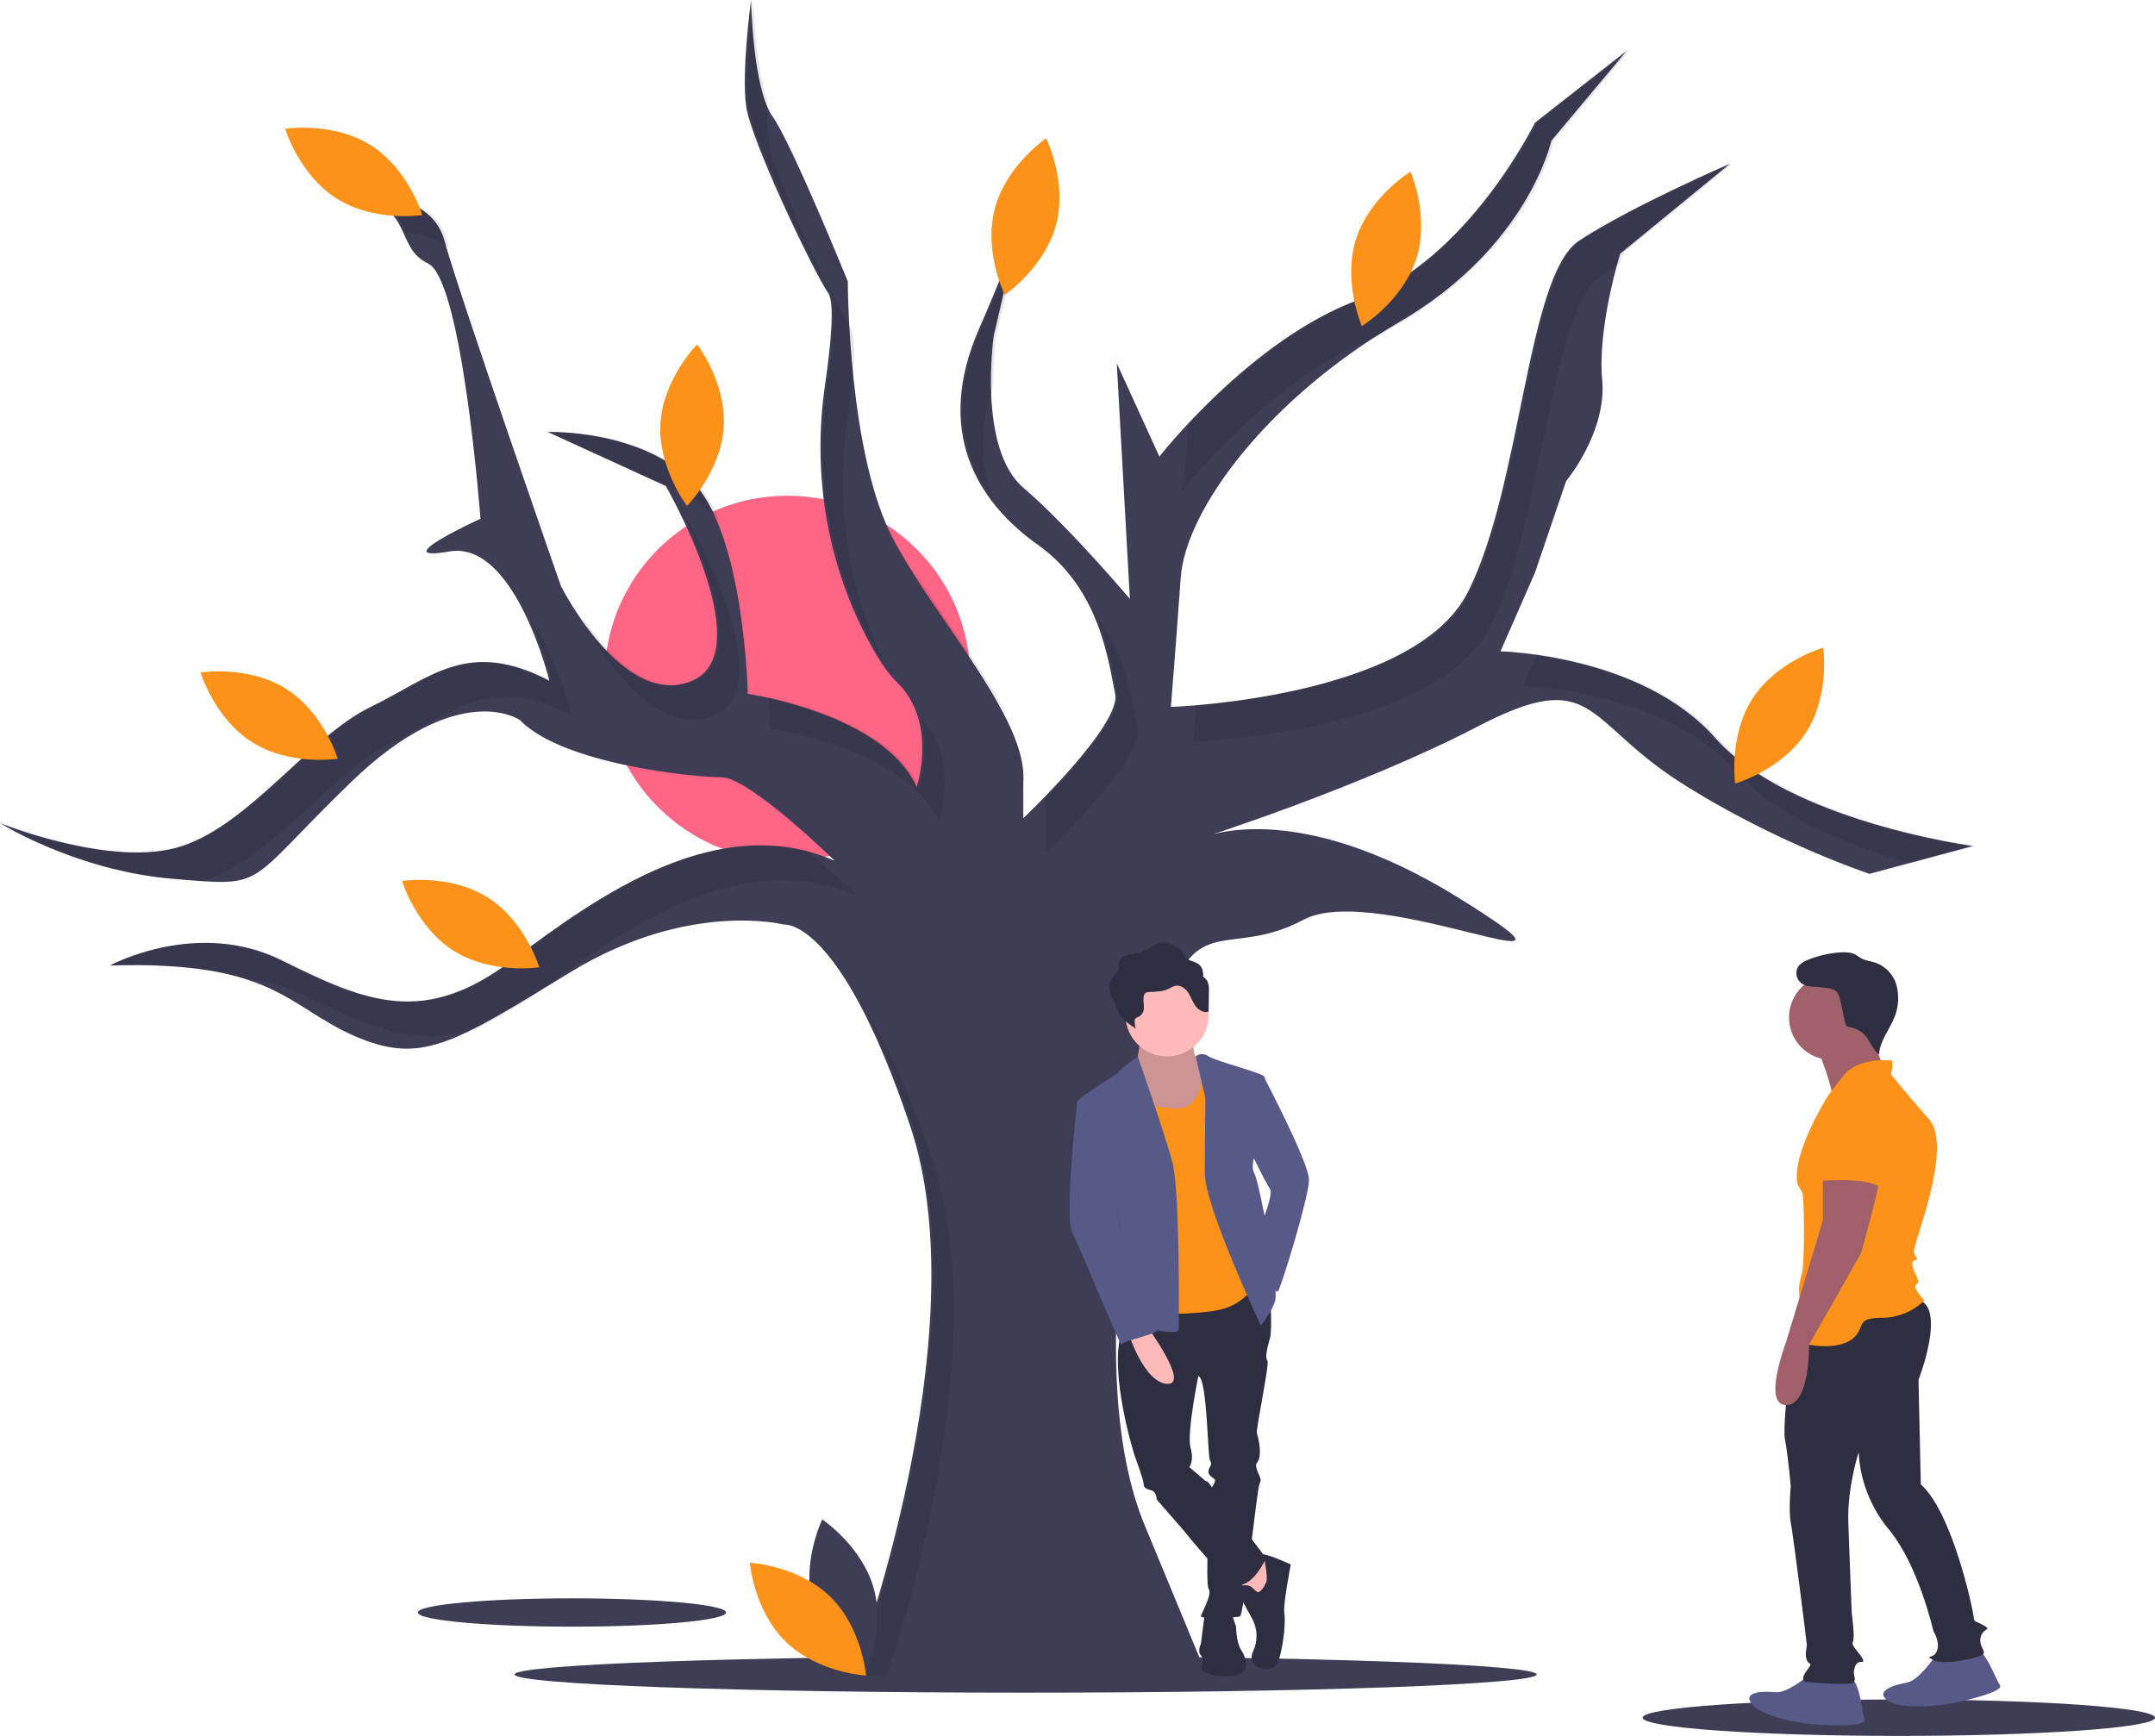 <svg width="252" height="203" viewBox="0 0 252 203" fill="none" xmlns="http://www.w3.org/2000/svg">
<g id="undraw_waiting__for_you_ldha 1" clip-path="url(#clip0_237_491)">
<path id="Vector" d="M119.936 197.943C152.94 197.943 179.695 196.989 179.695 195.813C179.695 194.637 152.94 193.683 119.936 193.683C86.933 193.683 60.178 194.637 60.178 195.813C60.178 196.989 86.933 197.943 119.936 197.943Z" fill="#3F3D56"/>
<path id="Vector_2" d="M92.079 100.648C103.889 100.648 113.462 91.094 113.462 79.31C113.462 67.525 103.889 57.971 92.079 57.971C80.27 57.971 70.697 67.525 70.697 79.31C70.697 91.094 80.27 100.648 92.079 100.648Z" fill="#FF6584"/>
<path id="Vector_3" d="M66.886 190.226C76.839 190.226 84.908 189.484 84.908 188.568C84.908 187.653 76.839 186.911 66.886 186.911C56.933 186.911 48.864 187.653 48.864 188.568C48.864 189.484 56.933 190.226 66.886 190.226Z" fill="#3F3D56"/>
<path id="Vector_4" d="M99.718 195.959C99.718 195.959 114.675 156.155 106.43 131.66C98.184 107.165 91.664 108.122 91.664 108.122C91.664 108.122 80.541 105.251 66.734 113.671C52.927 122.092 49.284 124.579 41.421 121.135C33.559 117.69 32.025 112.332 12.848 112.906C12.848 112.906 23.012 107.356 32.984 112.332C42.955 117.307 49.667 119.986 59.831 112.332C69.994 104.677 83.993 94.726 97.608 100.659C97.608 100.659 87.637 90.899 84.377 90.899C81.117 90.899 65.775 89.368 60.789 84.201C60.789 84.201 53.694 79.226 41.038 91.473C28.381 103.72 31.45 103.72 20.135 102.764C8.821 101.807 0 96.257 0 96.257C0 96.257 13.232 101.615 21.286 98.936C29.34 96.257 36.244 86.115 43.339 82.67C50.434 79.226 54.653 74.633 64.241 79.608C64.241 79.608 60.214 63.151 52.544 64.49C44.873 65.83 56.187 60.663 56.187 60.663C56.187 60.663 54.078 32.724 50.051 30.81C46.024 28.896 48.517 23.921 41.038 22.964C41.038 22.964 50.242 21.816 51.968 28.131C53.694 34.446 65.584 68.509 65.584 68.509C65.584 68.509 72.871 83.053 80.925 79.608C88.979 76.164 77.857 56.836 77.857 56.836L64.049 50.521C64.049 50.521 74.405 50.138 80.733 56.07C87.061 62.003 87.445 81.139 87.445 81.139C87.445 81.139 103.361 83.436 107.197 92.047C107.197 92.047 109.69 84.392 104.895 79.8C103.697 78.651 102.438 76.654 101.225 74.304C96.584 65.316 95.01 55.071 96.47 45.066C97.184 40.17 97.624 35.383 96.841 34.255C95.115 31.767 87.828 16.457 87.253 12.439C86.678 8.42 87.828 6.10352e-05 87.828 6.10352e-05C87.828 6.10352e-05 88.02 10.334 90.321 13.587C92.623 16.84 99.142 32.915 99.142 32.915C99.142 32.915 99.142 53.2 104.512 63.151C109.881 73.102 120.237 84.201 119.661 91.473V95.683C119.661 95.683 131.167 84.775 130.4 81.139C129.633 77.503 128.674 68.892 121.387 63.725C114.1 58.558 109.306 50.329 114.484 38.465C119.661 26.6 119.661 24.495 119.661 24.495L116.21 39.23C116.21 39.23 114.292 52.434 119.661 57.027C125.031 61.62 132.126 70.04 132.126 70.04L130.592 42.483L135.578 53.391C135.578 53.391 146.317 39.613 158.973 35.02C171.63 30.427 179.492 14.352 179.492 14.352L190.231 5.932L181.41 16.457C181.41 16.457 178.725 28.896 163.575 37.699C148.426 46.502 138.646 59.515 138.071 67.552C137.495 75.59 136.92 82.67 136.92 82.67C136.92 82.67 165.301 81.713 171.63 69.275C177.958 56.836 178.533 32.15 184.67 28.131C190.806 24.112 202.312 19.137 202.312 19.137L189.464 29.662C189.464 29.662 186.779 38.273 187.354 44.397C187.93 50.521 183.136 56.262 183.136 56.262L179.492 66.978L175.465 76.164C175.465 76.164 191.957 76.546 200.586 86.306C209.216 96.066 230.693 98.936 230.693 98.936L218.612 102.189C218.612 102.189 207.106 98.362 196.176 91.282C185.245 84.201 186.396 77.886 172.78 84.966C159.165 92.047 140.564 97.979 140.564 97.979C140.564 97.979 151.303 93.004 170.671 105.06C190.039 117.116 161.083 102.955 152.453 107.548C143.824 112.14 139.797 106.4 136.345 117.881C132.893 129.363 126.565 160.747 133.852 178.353L141.139 195.959H99.718Z" fill="#3F3D56"/>
<path id="Vector_5" opacity="0.1" d="M171.92 69.275C166.779 79.38 147.082 81.907 139.874 82.5C139.672 85.094 139.538 86.734 139.538 86.734C139.538 86.734 167.92 85.778 174.248 73.339C180.576 60.9 181.151 36.214 187.288 32.195C187.939 31.769 188.65 31.332 189.402 30.891C189.612 30.119 189.755 29.662 189.755 29.662L202.603 19.137C202.603 19.137 191.097 24.112 184.961 28.131C178.824 32.15 178.249 56.836 171.92 69.275Z" fill="black"/>
<path id="Vector_6" opacity="0.1" d="M138.851 49.941C138.809 54.653 138.196 57.455 138.196 57.455C138.196 57.455 148.93 43.683 161.583 39.087C162.331 38.615 163.09 38.15 163.866 37.699C179.016 28.896 181.701 16.457 181.701 16.457L190.522 5.932L179.783 14.352C179.783 14.352 171.921 30.427 159.264 35.02C150.637 38.151 142.902 45.548 138.851 49.941Z" fill="black"/>
<path id="Vector_7" opacity="0.1" d="M122.28 95.537V99.747C122.28 99.747 133.785 88.839 133.018 85.204C132.432 82.423 131.729 76.733 128.174 71.899C129.776 75.552 130.264 79.116 130.691 81.139C131.241 83.746 125.48 90.093 122.177 93.475C122.293 94.156 122.327 94.848 122.28 95.537Z" fill="black"/>
<path id="Vector_8" opacity="0.1" d="M106.845 66.646C106.937 66.84 107.031 67.031 107.13 67.215C110.071 72.665 114.504 78.458 117.821 83.779C115.14 78.51 110.475 72.484 106.845 66.646Z" fill="black"/>
<path id="Vector_9" opacity="0.1" d="M116.194 58.499C114.648 54.718 114.393 50.218 116.17 44.946C116.148 43.035 116.258 41.126 116.501 39.23L119.52 26.34C118.963 28.199 117.69 31.785 114.775 38.465C111.084 46.921 112.462 53.529 116.194 58.499Z" fill="black"/>
<path id="Vector_10" opacity="0.1" d="M200.877 86.306C194.893 79.538 185.128 77.28 179.704 76.531L178.083 80.228C178.083 80.228 194.575 80.611 203.204 90.37C207.99 95.782 216.725 99.075 223.559 100.936L230.984 98.936C230.984 98.936 209.507 96.066 200.877 86.306Z" fill="black"/>
<path id="Vector_11" opacity="0.1" d="M83.543 83.672C91.597 80.228 80.475 60.9 80.475 60.9L80.171 60.761C82.944 66.599 86.965 77.149 81.216 79.608C75.836 81.909 70.799 76.185 68.047 72.129C68.147 72.416 68.202 72.573 68.202 72.573C68.202 72.573 75.489 87.117 83.543 83.672Z" fill="black"/>
<path id="Vector_12" opacity="0.1" d="M109.815 96.111C109.815 96.111 112.242 88.646 107.683 84.037C108.801 88.008 107.488 92.047 107.488 92.047C104.521 85.385 94.326 82.503 89.861 81.54C90.034 83.757 90.063 85.204 90.063 85.204C90.063 85.204 105.98 87.5 109.815 96.111Z" fill="black"/>
<path id="Vector_13" opacity="0.1" d="M119.52 26.34C119.952 24.897 119.952 24.495 119.952 24.495L119.52 26.34Z" fill="black"/>
<path id="Vector_14" opacity="0.1" d="M23.788 103.037C23.826 103.025 23.866 103.013 23.904 103C31.958 100.321 38.862 90.179 45.957 86.734C53.053 83.29 57.271 78.697 66.859 83.672C66.859 83.672 65.182 76.821 61.931 72.319C63.008 74.669 63.878 77.108 64.532 79.608C54.944 74.633 50.725 79.225 43.63 82.67C36.535 86.115 29.631 96.257 21.577 98.936C13.523 101.615 0.291 96.257 0.291 96.257C0.291 96.257 9.112 101.807 20.426 102.763C21.721 102.873 22.825 102.97 23.788 103.037Z" fill="black"/>
<path id="Vector_15" opacity="0.1" d="M103.737 195.959C107.251 185.21 115.701 155.487 109.048 135.724C106.175 127.189 103.512 121.747 101.26 118.275C102.944 121.562 104.785 125.909 106.721 131.66C114.966 156.155 100.009 195.959 100.009 195.959H103.737Z" fill="black"/>
<path id="Vector_16" opacity="0.1" d="M28.847 114.445C31.198 114.683 33.487 115.344 35.602 116.396C43.477 120.326 49.32 122.818 56.435 119.923C58.056 119.069 59.869 118.012 61.96 116.753C62.123 116.634 62.284 116.52 62.449 116.396C72.612 108.741 86.611 98.79 100.227 104.723C100.227 104.723 97.475 102.03 94.39 99.474C81.911 96.419 69.413 105.334 60.122 112.332C49.958 119.986 43.246 117.307 33.275 112.332C23.303 107.356 13.139 112.906 13.139 112.906C20.549 112.684 25.323 113.348 28.847 114.445Z" fill="black"/>
<path id="Vector_17" opacity="0.1" d="M48.312 28.952C48.531 29.32 48.796 29.658 49.101 29.958C48.877 29.594 48.612 29.257 48.312 28.952Z" fill="black"/>
<path id="Vector_18" opacity="0.1" d="M83.351 60.135C83.648 60.414 83.925 60.713 84.183 61.029C83.343 59.014 82.305 57.271 81.024 56.07C74.696 50.138 64.34 50.521 64.34 50.521L77.327 56.46C79.552 57.289 81.597 58.536 83.351 60.135Z" fill="black"/>
<path id="Vector_19" opacity="0.1" d="M97.132 34.255C97.915 35.383 97.475 40.17 96.761 45.066C95.301 55.071 96.875 65.316 101.516 74.304C102.127 75.51 102.809 76.679 103.559 77.804C99.14 68.953 97.658 58.927 99.088 49.13C99.802 44.234 100.242 39.447 99.459 38.319C97.734 35.831 90.447 20.522 89.871 16.503C89.699 14.944 89.659 13.373 89.751 11.807C88.261 7.59 88.119 0 88.119 0C88.119 0 86.969 8.42 87.544 12.439C88.119 16.457 95.406 31.767 97.132 34.255Z" fill="black"/>
<path id="Vector_20" opacity="0.1" d="M115.123 7.799C115.046 7.421 114.929 7.052 114.775 6.698C114.775 6.698 114.922 7.111 115.123 7.799Z" fill="black"/>
<path id="Vector_21" opacity="0.1" d="M47.391 27.072C49.081 27.278 51.025 27.796 52.508 28.996C52.411 28.669 52.326 28.377 52.259 28.131C50.533 21.816 41.329 22.964 41.329 22.964C45.488 23.496 46.563 25.272 47.391 27.072Z" fill="black"/>
<path id="Vector_22" d="M95.053 187.782C96.42 192.826 101.104 195.95 101.104 195.95C101.104 195.95 103.57 190.896 102.203 185.852C100.835 180.808 96.152 177.685 96.152 177.685C96.152 177.685 93.686 182.738 95.053 187.782Z" fill="#3F3D56"/>
<path id="Vector_23" d="M97.062 186.698C100.814 190.343 101.272 195.946 101.272 195.946C101.272 195.946 95.647 195.639 91.896 191.994C88.144 188.35 87.686 182.747 87.686 182.747C87.686 182.747 93.31 183.054 97.062 186.698Z" fill="#FC9219"/>
<path id="Vector_24" d="M84.627 49.946C84.301 55.161 80.34 59.158 80.34 59.158C80.34 59.158 76.909 54.701 77.235 49.486C77.561 44.271 81.522 40.274 81.522 40.274C81.522 40.274 84.953 44.731 84.627 49.946Z" fill="#FC9219"/>
<path id="Vector_25" d="M43.342 16.979C47.771 19.765 49.386 25.15 49.386 25.15C49.386 25.15 43.821 26.018 39.392 23.231C34.962 20.444 33.347 15.059 33.347 15.059C33.347 15.059 38.913 14.192 43.342 16.979Z" fill="#FC9219"/>
<path id="Vector_26" d="M33.451 80.556C37.88 83.342 39.495 88.728 39.495 88.728C39.495 88.728 33.93 89.595 29.501 86.808C25.072 84.022 23.456 78.636 23.456 78.636C23.456 78.636 29.022 77.769 33.451 80.556Z" fill="#FC9219"/>
<path id="Vector_27" d="M57.015 104.942C61.444 107.728 63.059 113.113 63.059 113.113C63.059 113.113 57.494 113.981 53.065 111.194C48.636 108.407 47.02 103.022 47.02 103.022C47.02 103.022 52.586 102.155 57.015 104.942Z" fill="#FC9219"/>
<path id="Vector_28" d="M123.494 26.273C122.158 31.325 117.494 34.478 117.494 34.478C117.494 34.478 114.996 29.44 116.332 24.388C117.668 19.335 122.331 16.183 122.331 16.183C122.331 16.183 124.829 21.221 123.494 26.273Z" fill="#FC9219"/>
<path id="Vector_29" d="M165.628 30.212C164.058 35.197 159.253 38.13 159.253 38.13C159.253 38.13 156.992 32.981 158.562 27.996C160.132 23.012 164.938 20.079 164.938 20.079C164.938 20.079 167.198 25.228 165.628 30.212Z" fill="#FC9219"/>
<path id="Vector_30" d="M211.169 85.689C208.325 90.076 202.91 91.626 202.91 91.626C202.91 91.626 202.106 86.062 204.95 81.675C207.794 77.287 213.208 75.738 213.208 75.738C213.208 75.738 214.013 81.302 211.169 85.689Z" fill="#FC9219"/>
<path id="Vector_31" d="M139.674 121.563C139.674 121.563 139.217 123.235 140.13 123.842C141.044 124.45 141.349 127.337 141.349 127.337L139.521 132.351L134.649 133.263L132.822 129.768V124.602C132.822 124.602 133.431 122.019 133.279 121.259C133.126 120.499 139.674 121.563 139.674 121.563Z" fill="#FFB9B9"/>
<path id="Vector_32" opacity="0.2" d="M139.674 121.563C139.674 121.563 139.217 123.235 140.13 123.842C141.044 124.45 141.349 127.337 141.349 127.337L139.521 132.351L134.649 133.263L132.822 129.768V124.602C132.822 124.602 133.431 122.019 133.279 121.259C133.126 120.499 139.674 121.563 139.674 121.563Z" fill="black"/>
<path id="Vector_33" d="M144.546 150.281L148.505 151.041C148.505 151.041 148.809 155.447 148.505 156.511C148.2 157.575 147.896 158.79 148.2 159.094C148.505 159.398 146.83 167.147 146.982 167.603C147.135 168.059 147.439 169.427 147.287 170.338C147.135 171.25 146.678 170.946 146.982 171.858C147.287 172.769 147.591 172.921 147.287 173.529C146.982 174.137 145.46 188.876 145.003 189.028C144.546 189.18 140.435 189.332 140.435 189.028C140.435 188.724 141.805 186.445 141.348 185.837C140.892 185.229 141.501 174.897 141.501 174.441C141.501 173.985 142.414 173.225 141.958 172.921C141.501 172.617 141.196 172.314 141.348 171.858C141.501 171.402 141.805 171.25 141.501 170.794C141.196 170.338 141.196 161.221 140.13 160.917C140.13 160.917 138.76 167.603 139.217 169.275C139.674 170.946 139.065 171.554 139.065 171.554L141.196 173.377L138.303 178.847L135.258 175.352C135.258 175.352 135.258 174.441 134.649 174.289C134.04 174.137 133.735 173.985 133.735 173.529C133.735 173.073 132.669 170.186 132.669 170.186C132.669 170.186 129.624 160.614 131.147 155.751C132.669 150.889 133.256 151.05 133.256 151.05L144.546 150.281Z" fill="#2F2E41"/>
<path id="Vector_34" d="M146.982 181.734L148.657 183.558L148.048 188.572H146.678L144.546 183.861L146.982 181.734Z" fill="#FFB9B9"/>
<path id="Vector_35" d="M148.048 185.077C148.048 185.077 147.439 186.445 146.982 186.141C146.525 185.837 146.374 185.381 145.688 185.381C145.003 185.381 144.394 185.533 144.546 185.837C144.698 186.141 146.525 189.484 146.525 189.484C146.794 190.054 146.933 190.677 146.933 191.307C146.933 191.937 146.794 192.56 146.525 193.13C145.612 195.106 148.962 196.169 149.571 194.042C150.18 191.915 150.332 189.484 150.18 188.572C150.028 187.66 150.941 182.95 150.941 182.95C150.941 182.95 148.481 181.818 147.732 181.776C147.732 181.776 148.353 184.469 148.048 185.077Z" fill="#2F2E41"/>
<path id="Vector_36" d="M143.937 188.42L144.546 190.243C144.546 190.243 144.546 192.067 145.155 192.978C145.764 193.89 146.373 195.865 143.937 196.017C141.501 196.169 140.435 195.258 140.435 195.258C140.435 195.258 140.892 194.042 140.435 193.586C139.978 193.13 140.435 192.219 140.435 192.219L140.892 188.572L143.937 188.42Z" fill="#2F2E41"/>
<path id="Vector_37" d="M139.826 173.225H141.196L148.048 182.19C148.048 182.19 146.83 185.077 145.003 185.381C145.003 185.381 144.698 185.229 143.328 184.317C141.958 183.406 138.303 178.847 138.303 178.847L137.846 176.264L139.826 173.225Z" fill="#2F2E41"/>
<path id="Vector_38" d="M136.476 123.538C139.167 123.538 141.349 121.361 141.349 118.676C141.349 115.991 139.167 113.814 136.476 113.814C133.785 113.814 131.604 115.991 131.604 118.676C131.604 121.361 133.785 123.538 136.476 123.538Z" fill="#FFB9B9"/>
<path id="Vector_39" d="M142.414 124.906L140.892 124.298C140.892 124.298 140.739 129.616 137.846 129.616C134.953 129.616 131.908 128.857 131.908 127.337C131.908 125.818 129.472 130.072 129.472 130.072C129.472 130.072 131.756 145.267 131.604 145.419C131.451 145.571 133.279 153.624 133.279 153.624C133.279 153.624 141.044 153.928 143.632 152.864C146.221 151.801 146.982 149.825 146.982 149.825L145.916 136.454L143.785 126.122L142.414 124.906Z" fill="#FC9219"/>
<path id="Vector_40" d="M139.827 123.538C139.827 123.538 140.435 122.931 141.349 123.538C142.262 124.146 147.896 125.514 147.896 125.97V131.744C147.896 131.744 148.048 132.655 147.591 133.263C147.135 133.871 146.069 136.15 146.678 137.214C147.287 138.277 149.571 150.585 149.114 152.105C148.657 153.624 147.439 154.992 147.439 154.992C147.439 154.992 140.892 141.164 140.892 137.214C140.892 133.263 140.955 128.416 140.955 128.416L139.827 123.538Z" fill="#575A89"/>
<path id="Vector_41" d="M146.525 126.122H147.896C147.896 126.122 153.073 135.998 153.073 137.973C153.073 139.949 149.723 150.889 149.419 151.041C149.114 151.193 148.2 149.369 148.2 149.369L147.439 143.292C147.439 143.292 148.962 139.645 148.505 139.037C148.048 138.429 145.764 133.719 145.764 133.719L146.525 126.122Z" fill="#575A89"/>
<path id="Vector_42" d="M133.047 123.538C133.047 123.538 131.299 124.754 130.995 125.21C130.69 125.666 126.122 128.249 125.97 128.857C125.818 129.464 129.472 134.631 129.472 134.631C129.472 134.631 130.995 143.14 130.995 143.747C130.995 144.355 131.604 154.688 131.604 154.688C131.604 154.688 137.847 156.511 137.847 155.447C137.847 154.384 137.999 139.189 137.085 135.846C136.172 132.503 133.047 123.538 133.047 123.538Z" fill="#575A89"/>
<path id="Vector_43" d="M134.04 154.992C134.04 154.992 139.217 161.981 136.476 161.829C133.735 161.677 131.908 155.751 131.908 155.751L134.04 154.992Z" fill="#FFB9B9"/>
<path id="Vector_44" d="M127.797 128.401L125.97 128.857C125.97 128.857 124.447 142.228 125.361 144.051C126.274 145.875 131.147 157.727 131.147 157.271C131.147 156.815 135.433 156.002 135.269 155.573C135.106 155.144 134.192 153.32 133.888 152.712C133.583 152.105 133.126 151.345 133.279 150.585C133.431 149.825 131.604 146.573 131.604 146.573C131.604 146.573 131.147 144.659 130.995 143.747C130.842 142.836 129.472 132.807 129.472 132.807L127.797 128.401Z" fill="#575A89"/>
<path id="Vector_45" d="M141.254 114.912C141.16 114.626 140.964 114.385 140.702 114.236C140.716 113.934 140.677 113.632 140.586 113.344C140.283 112.502 139.564 112.55 138.886 112.178C138.592 112.016 138.61 111.873 138.457 111.608C138.252 111.256 137.951 110.968 137.59 110.777C137.172 110.481 136.689 110.288 136.181 110.216C135.1 110.146 134.271 111.102 133.237 111.408C132.782 111.543 132.292 111.549 131.835 111.677C131.377 111.804 130.92 112.109 130.851 112.554C130.82 112.759 130.876 112.969 130.844 113.174C130.78 113.581 130.4 113.867 130.145 114.202C129.582 114.943 129.646 115.989 130.096 116.795C130.192 116.963 130.3 117.123 130.421 117.273C130.459 117.656 130.576 118.027 130.764 118.364C131.215 119.17 131.99 119.772 132.8 120.273C132.733 120.006 132.693 119.733 132.679 119.459C132.668 119.367 132.681 119.274 132.716 119.189C132.806 119.012 133.045 118.965 133.226 118.868C133.4 118.754 133.54 118.597 133.634 118.413C133.728 118.228 133.772 118.023 133.761 117.816C133.772 117.41 133.68 117.003 133.726 116.598C133.728 116.504 133.751 116.411 133.793 116.327C133.835 116.242 133.895 116.168 133.968 116.109C134.108 116.034 134.266 115.999 134.425 116.006C135.196 115.977 136.002 115.964 136.682 115.621C136.903 115.484 137.138 115.372 137.384 115.287C137.962 115.146 138.553 115.526 138.886 115.992C139.219 116.458 139.385 117.012 139.692 117.493C140 117.974 140.531 118.403 141.125 118.346C141.158 118.346 141.191 118.34 141.221 118.327C141.252 118.314 141.279 118.295 141.302 118.272C141.328 118.229 141.339 118.179 141.335 118.13L141.368 115.996C141.396 115.631 141.357 115.264 141.254 114.912Z" fill="#2F2E41"/>
<path id="Vector_46" d="M222.043 203C238.588 203 252 202.047 252 200.87C252 199.694 238.588 198.74 222.043 198.74C205.498 198.74 192.086 199.694 192.086 200.87C192.086 202.047 205.498 203 222.043 203Z" fill="#3F3D56"/>
<path id="Vector_47" d="M211.558 195.879C211.558 195.879 209 198.028 207.654 197.894C206.308 197.759 203.75 197.759 204.827 199.237C205.904 200.714 210.346 201.52 212.231 201.655C214.115 201.789 218.288 201.923 218.019 201.117C217.749 200.311 217.48 196.55 216.403 196.282C215.327 196.013 211.558 195.879 211.558 195.879Z" fill="#575A89"/>
<path id="Vector_48" d="M226.236 193.768C226.236 193.768 224.352 196.525 223.019 196.756C221.686 196.988 219.223 197.674 220.658 198.808C222.093 199.943 226.589 199.527 228.44 199.151C230.292 198.775 234.347 197.786 233.871 197.082C233.394 196.377 232.122 192.827 231.012 192.857C229.903 192.887 226.236 193.768 226.236 193.768Z" fill="#575A89"/>
<path id="Vector_49" d="M210.06 154.353C210.06 154.353 208.327 166.193 208.731 168.342C209.135 170.491 209.404 173.849 209.404 173.849C209.404 173.849 209.135 176.67 209.404 178.013C209.673 179.357 211.288 192.117 211.288 192.386C211.288 192.655 211.019 193.461 211.288 194.132C211.558 194.804 212.096 194.267 211.288 195.341C210.481 196.416 211.019 196.685 211.154 196.685C211.288 196.685 216.538 197.222 216.807 196.685C217.076 196.147 216.673 196.013 216.807 195.341C216.942 194.67 217.076 194.535 217.346 194.401C217.615 194.267 218.153 194.535 217.749 193.864C217.346 193.192 216.403 192.386 216.673 191.983C216.942 191.58 216.538 188.625 216.538 188.625C216.538 188.625 216.269 182.043 216.134 178.013C216 173.984 217.346 169.819 217.346 169.819C217.513 173.117 218.74 176.272 220.845 178.819C224.345 182.983 226.095 190.774 226.095 190.774C226.095 190.774 226.903 191.983 226.499 193.058C226.095 194.132 224.884 193.461 226.095 194.132C227.306 194.804 231.479 193.864 231.883 193.461C232.287 193.058 231.345 192.52 231.614 191.446C231.883 190.371 232.96 190.64 232.018 190.103C231.075 189.565 230.806 189.7 230.806 189.162C230.806 188.625 228.383 176.939 224.614 173.581L224.345 161.357C224.345 161.357 227.71 152.76 224.211 151.954C220.711 151.148 210.06 154.353 210.06 154.353Z" fill="#2F2E41"/>
<path id="Vector_50" d="M212.5 122.537C212.5 122.537 214.788 128.179 214.25 128.985C213.711 129.791 220.846 126.298 220.846 126.298C220.846 126.298 218.557 120.657 218.557 119.985C218.557 119.313 212.5 122.537 212.5 122.537Z" fill="#A0616A"/>
<path id="Vector_51" d="M214.183 123.947C216.933 123.947 219.163 121.722 219.163 118.977C219.163 116.233 216.933 114.007 214.183 114.007C211.432 114.007 209.202 116.233 209.202 118.977C209.202 121.722 211.432 123.947 214.183 123.947Z" fill="#A0616A"/>
<path id="Vector_52" d="M220.845 124.015C220.845 124.015 217.346 123.612 215.596 125.761C213.846 127.91 213.577 128.447 213.577 128.447C213.577 128.447 209.404 135.164 210.211 138.522C210.408 138.825 210.588 139.139 210.75 139.462C211.019 139.999 211.019 147.522 210.75 148.73C210.481 149.939 210.211 150.342 210.481 152.089C210.75 153.835 208.327 156.656 211.154 157.193C213.98 157.73 216.134 157.327 217.076 156.118C218.019 154.909 217.211 154.103 220.172 154.103C221.986 154.072 223.719 153.351 225.018 152.089C225.018 152.089 223.537 150.477 224.076 150.208C224.614 149.939 224.076 149.268 223.807 148.596C223.537 147.924 223.537 147.387 223.941 147.387C224.345 147.387 224.076 147.119 223.807 146.447C223.537 145.775 228.518 134.223 225.556 130.865C222.595 127.507 221.115 125.626 221.115 125.626C221.115 125.626 221.653 123.612 220.845 124.015Z" fill="#FC9219"/>
<path id="Vector_53" d="M213.173 136.776V142.686L208.865 156.924C208.865 156.924 206.039 164.312 208.865 164.312C211.692 164.312 211.541 157.261 211.541 157.261L217.615 146.581C217.615 146.581 220.038 138.119 219.768 137.447C219.499 136.776 213.173 136.776 213.173 136.776Z" fill="#A0616A"/>
<path id="Vector_54" d="M215.461 128.044C215.461 128.044 211.423 129.656 212.5 133.955C213.577 138.253 212.5 138.119 212.5 138.119C212.5 138.119 218.019 137.581 219.769 138.79L220.172 137.178C220.172 137.178 221.788 127.91 215.461 128.044Z" fill="#FC9219"/>
<path id="Vector_55" d="M212.482 115.246C212.171 115.356 211.838 115.387 211.512 115.337C211.186 115.286 210.878 115.156 210.615 114.956C210.36 114.748 210.18 114.462 210.103 114.142C210.027 113.822 210.057 113.486 210.191 113.185C210.449 112.68 211 112.403 211.529 112.197C212.695 111.742 213.923 111.465 215.172 111.376C215.768 111.334 216.393 111.34 216.924 111.612C217.187 111.746 217.416 111.94 217.676 112.079C218.155 112.335 218.712 112.392 219.23 112.556C219.759 112.729 220.245 113.012 220.655 113.389C221.065 113.765 221.389 114.224 221.606 114.736C221.746 115.084 221.845 115.447 221.898 115.818C222.053 116.834 221.945 117.873 221.584 118.835C221.011 120.36 219.807 121.692 219.739 123.319C219.003 122.786 218.73 121.824 218.139 121.132C217.7 120.622 217.1 120.274 216.438 120.148C216.255 120.137 216.078 120.072 215.931 119.963C215.828 119.841 215.764 119.691 215.746 119.532L215.242 117.157C215.139 116.674 215.009 116.147 214.611 115.853C214.364 115.695 214.082 115.596 213.79 115.565C213.095 115.443 212.391 115.379 211.686 115.373" fill="#2F2E41"/>
</g>
<defs>
<clipPath id="clip0_237_491">
<rect width="252" height="203" fill="white"/>
</clipPath>
</defs>
</svg>
